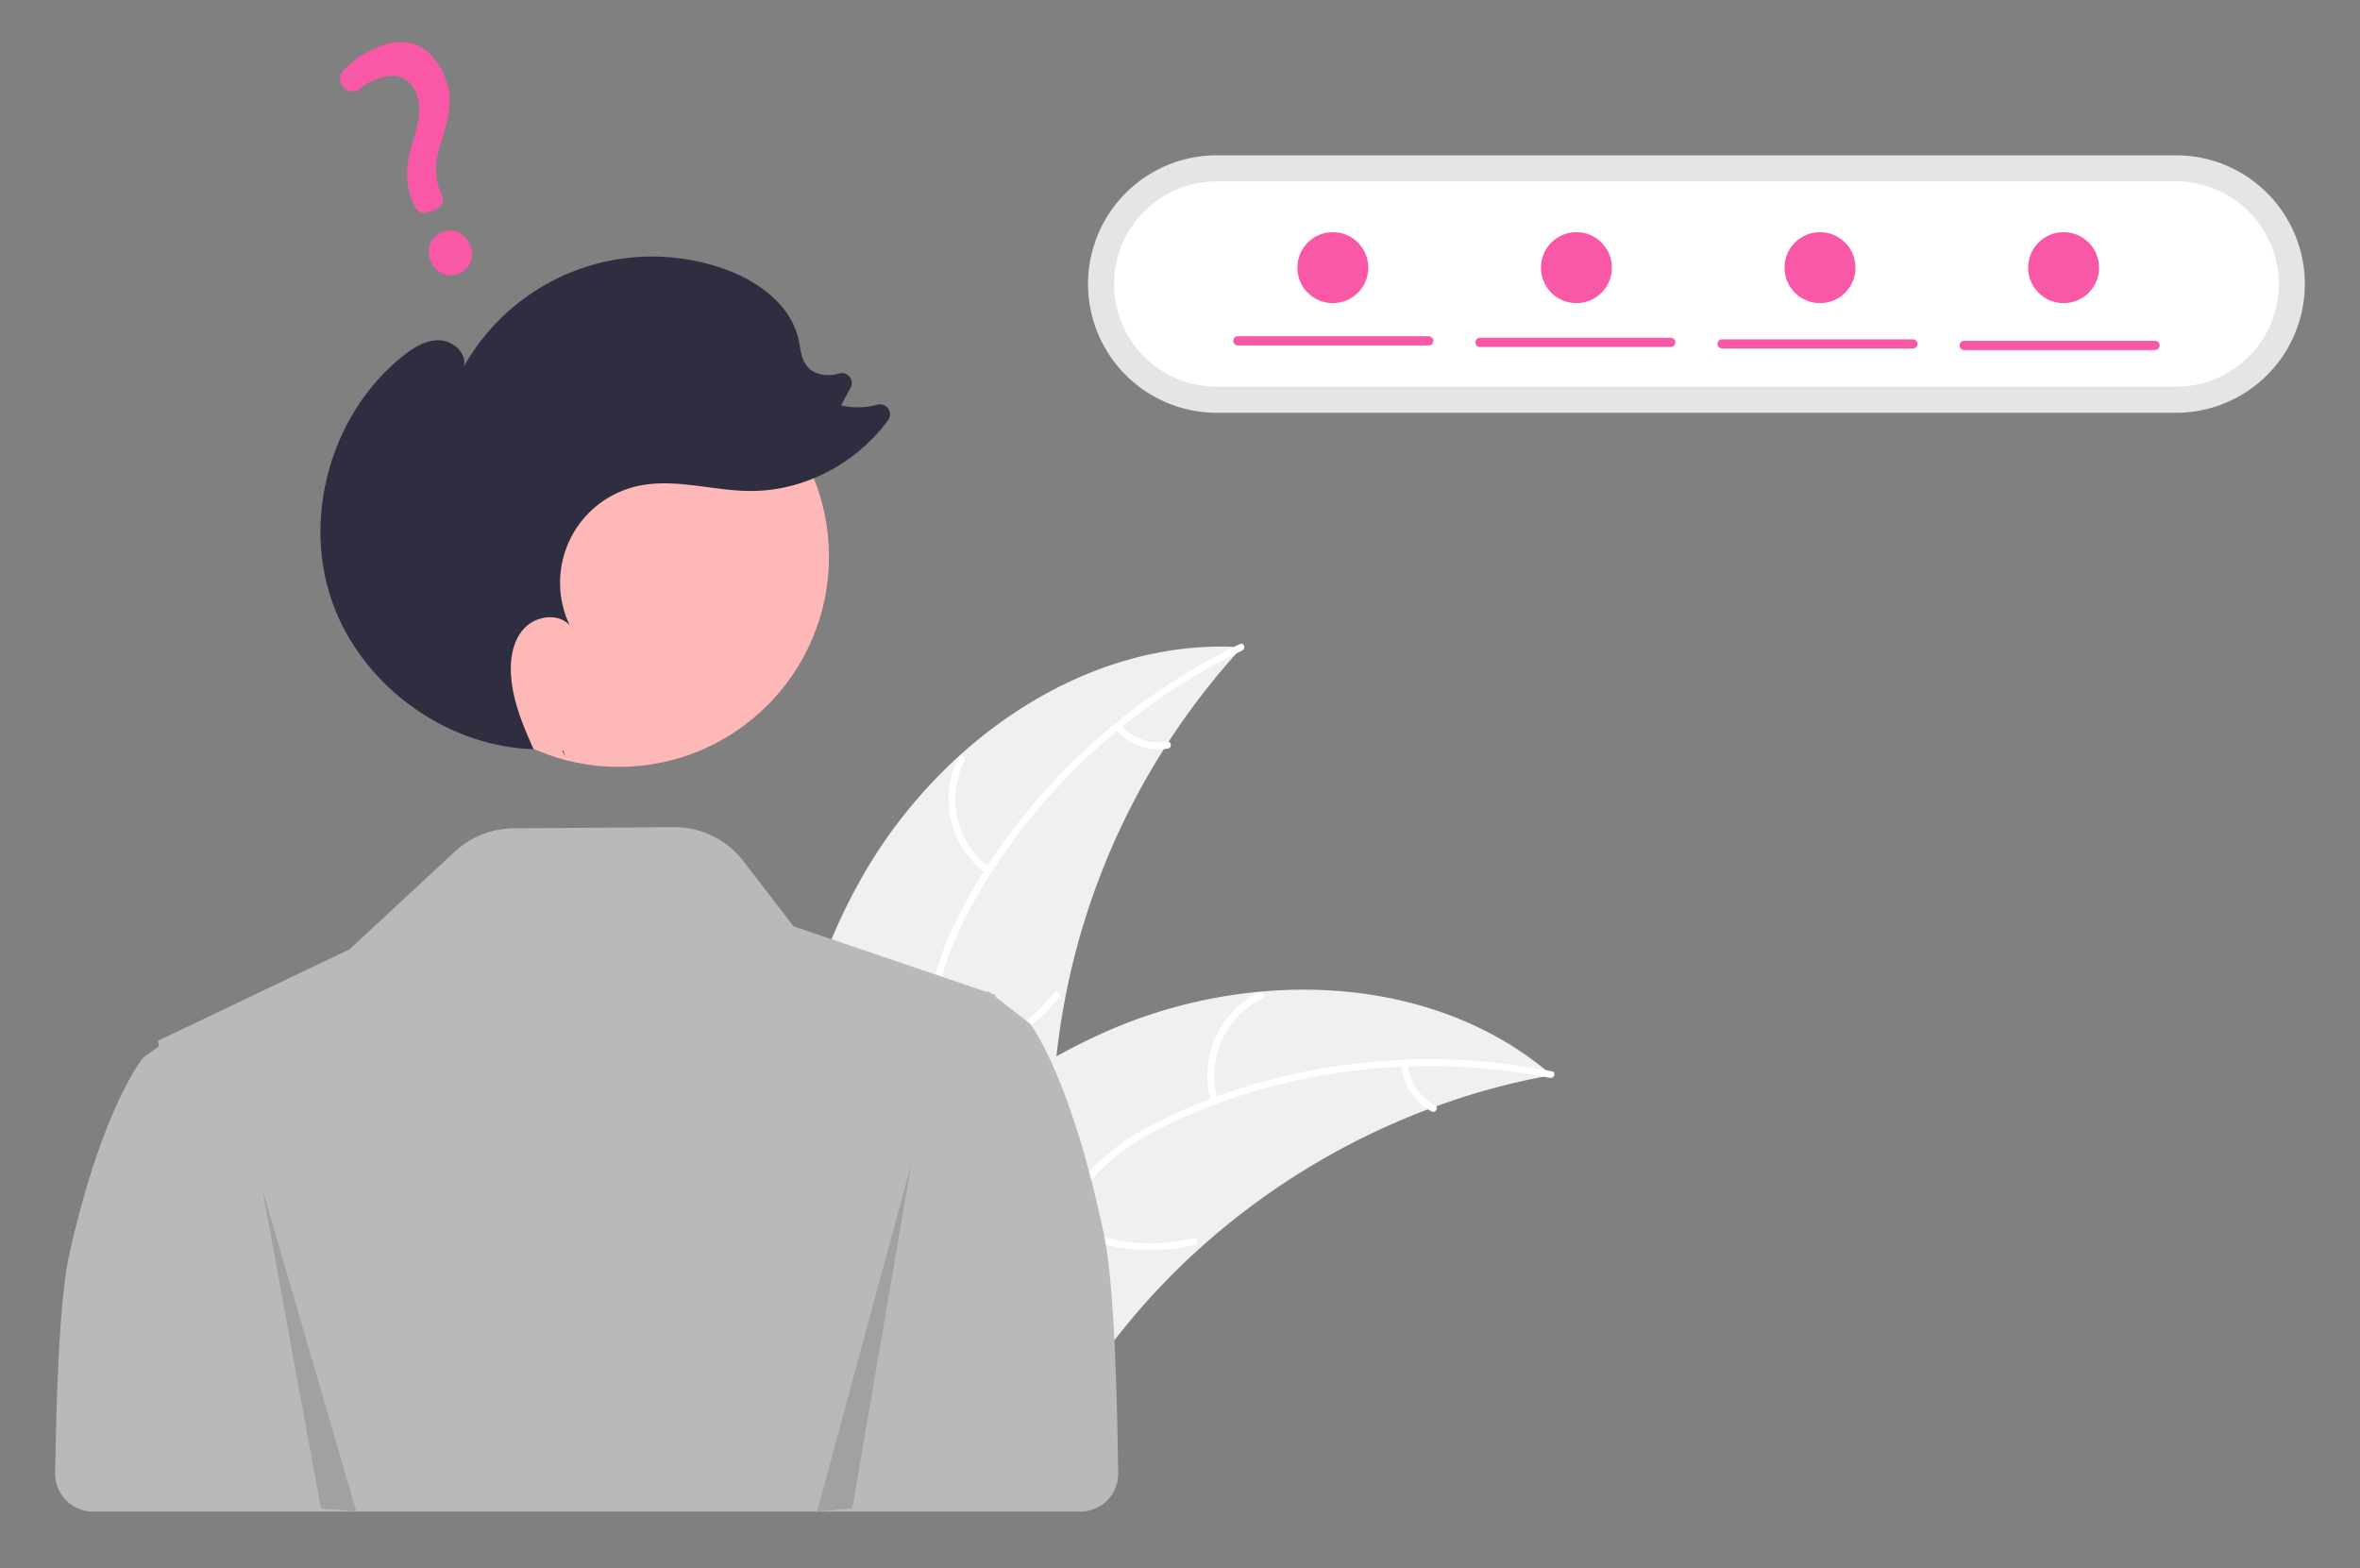 <svg viewBox="0 0 951.235 632.162" xmlns="http://www.w3.org/2000/svg"><rect x="0" y="0" width="951.235" height="632.162" fill="#808080" stroke="none"/><path d="M347.494 353.484c31.074-54.663 90.35-96.636 153.098-92.593a289.707 289.707 0 00-76.194 183.731c-1.03 26.351.568 55.767-16.929 75.498-10.886 12.278-27.526 18.224-43.887 19.471-16.361 1.247-32.719-1.709-48.862-4.653l-3.916 1.202c-1.49-62.86 5.615-127.992 36.69-182.656z" fill="#f0f0f0"/><path d="M500.685 262.208c-46.401 22.337-85.967 59.643-110.255 105.141-5.251 9.837-9.722 20.272-11.672 31.306-1.95 11.038-.588 21.546 3.182 32.03 3.447 9.585 8.083 18.99 9.14 29.245 1.113 10.81-2.864 20.918-10.024 28.94-8.76 9.814-20.524 15.896-32.235 21.444-13.003 6.16-26.606 12.352-35.816 23.849-1.116 1.393-3.212-.42-2.098-1.81 16.023-20.003 43.452-23.763 62.471-39.875 8.876-7.519 15.539-17.758 15.118-29.754-.368-10.491-5.14-20.194-8.713-29.868-3.753-10.158-5.624-20.373-4.279-31.203 1.377-11.079 5.449-21.711 10.426-31.639 11.223-22.389 26.582-42.944 44.177-60.712a252.012 252.012 0 0169.68-49.717c1.603-.772 2.49 1.856.898 2.623z" fill="#fff"/><path d="M397.545 352.144a37.151 37.151 0 01-11.211-46.782c.811-1.588 3.317-.402 2.504 1.188a34.401 34.401 0 0010.517 43.496c1.445 1.046-.374 3.138-1.81 2.098zm-17.993 73.911a71.606 71.606 0 0045.337-25.841c1.12-1.39 3.217.423 2.098 1.81a74.48 74.48 0 01-47.232 26.795c-1.768.254-1.962-2.512-.203-2.764zm72.146-133.768a21.03 21.03 0 0018.796 6.701c1.764-.275 1.956 2.49.203 2.764a23.565 23.565 0 01-20.81-7.367 1.432 1.432 0 01-.143-1.954 1.393 1.393 0 011.954-.144z" fill="#fff"/><path d="M625.441 433.335c-1.097.203-2.194.407-3.3.631a276.944 276.944 0 00-43.301 11.97c-1.096.381-2.2.784-3.282 1.196a291.961 291.961 0 00-91.825 55.88 283.531 283.531 0 00-29.74 31.167c-12.58 15.368-24.996 33.033-41.433 43.054a48.641 48.641 0 01-5.293 2.869l-94.692-39.278c-.17-.197-.351-.373-.523-.57l-3.852-1.396c.43-.607.888-1.227 1.318-1.834.248-.352.517-.697.765-1.05.171-.232.344-.465.486-.684a3.73 3.73 0 01.163-.211c.142-.22.297-.409.43-.607q3.832-5.21 7.75-10.383c.009-.021.009-.021.039-.034 19.97-26.23 42.307-51.022 67.696-71.637.764-.62 1.536-1.262 2.343-1.864a270.551 270.551 0 0136.57-24.738 239.179 239.179 0 0121.694-10.727 198.895 198.895 0 0160.258-15.368c41.4-3.844 83.57 5.595 115.323 31.603.811.666 1.603 1.324 2.406 2.011z" fill="#f0f0f0"/><path d="M624.73 434.449c-50.498-10.102-104.55-4.136-151.335 17.568-10.115 4.693-19.968 10.333-28.168 17.969-8.203 7.639-13.442 16.849-16.744 27.49-3.018 9.728-4.98 20.028-10.31 28.853-5.619 9.302-14.88 14.977-25.426 17.072-12.904 2.562-25.959.336-38.65-2.286-14.09-2.91-28.68-6.156-42.955-2.522-1.73.44-2.312-2.269-.585-2.709 24.836-6.323 49 7.189 73.887 5.775 11.613-.66 23.097-4.823 29.985-14.655 6.022-8.598 8.053-19.218 11.025-29.094 3.12-10.37 7.775-19.652 15.37-27.49 7.77-8.016 17.422-14.054 27.373-18.984 22.44-11.12 47.08-18.284 71.826-21.878a252.013 252.013 0 0185.569 2.256c1.744.35.87 2.981-.862 2.635z" fill="#fff"/><path d="M488.23 444.16a37.151 37.151 0 0119.215-44.103c1.604-.779 2.89 1.677 1.284 2.457a34.401 34.401 0 00-17.79 41.061c.524 1.705-2.188 2.28-2.709.585zm-58.866 48.182a71.606 71.606 0 0051.757 6.662c1.732-.434 2.314 2.276.585 2.71a74.48 74.48 0 01-53.844-7.043c-1.564-.863-.054-3.187 1.502-2.33zm138.142-63.37a21.03 21.03 0 0010.973 16.667c1.575.842.063 3.166-1.502 2.329a23.565 23.565 0 01-12.18-18.411 1.432 1.432 0 011.062-1.647 1.393 1.393 0 011.647 1.062z" fill="#fff"/><path d="M445.058 498.135c-13.261-64.122-29.838-85.5-29.838-85.5l-6.333-4.91-7.615-5.916.036-.76-1.806-.615-.424-.33-.696-.533-.111.12-.236.244-34.462-11.714-43.72-14.85-20.246-26.316a35.017 35.017 0 00-28.013-13.663l-64.657.478a35.017 35.017 0 00-23.554 9.343l-42.498 39.42-66.22 31.627-.113-.112-.695.497-10.232 4.892.423 2.198-6.333 4.57s-16.577 19.892-29.839 79.556c-3.373 15.18-5.034 47.747-5.633 87.877a15.318 15.318 0 0015.311 15.545h397.842a15.32 15.32 0 0015.312-15.53c-.585-43.667-2.245-79.155-5.65-95.618z" fill="#b9b9b9"/><path d="M490.44 62.601a51.885 51.885 0 100 103.771h386.669a51.885 51.885 0 000-103.77z" fill="#e5e5e5"/><path d="M490.44 73.102a41.385 41.385 0 100 82.77h386.669a41.385 41.385 0 000-82.77z" fill="#fff"/><circle cx="249.419" cy="224.394" r="84.707" fill="#ffb8b8"/><path d="M227.75 304.954q-.543-1.195-1.083-2.399c.139.005.276.025.415.028zm-65.394-161.415c4.285-3.418 9.292-6.562 14.77-6.386 5.477.177 11.032 5.124 9.897 10.486a87.048 87.048 0 01104.756-39.281c13.614 4.803 26.965 14.412 30.092 28.506.803 3.617.975 7.584 3.234 10.522 2.848 3.704 8.298 4.542 12.785 3.24l.134-.04a4.002 4.002 0 014.836 5.65l-3.852 7.183a30.869 30.869 0 0014.707-.312 3.999 3.999 0 014.246 6.223c-12.702 17.438-33.922 28.7-55.577 28.567-15.39-.094-30.94-5.398-45.919-1.86a39.887 39.887 0 00-26.828 55.994c-4.601-5.033-13.497-3.841-18.204 1.094-4.707 4.935-5.925 12.3-5.45 19.103.724 10.406 4.801 20.21 9.099 29.753-36.034-1.134-70.115-26.411-81.587-60.6-11.52-34.33.553-75.26 28.861-97.842z" fill="#2f2e41"/><path fill="#a1a1a1" d="M129.374 608.042l14.255 1.24-38.014-130.506zm214.187-.094l-14.255 1.335 38.014-140.256z"/><path d="M184.893 110.288c-4.555 1.903-9.309-.182-11.302-4.956-2.024-4.847-.134-9.767 4.495-11.7 4.629-1.933 9.297.157 11.354 5.082 2.026 4.851.156 9.61-4.547 11.574zm-8.726-26.196l-3.622 1.512a3.907 3.907 0 01-4.963-1.82l-.179-.35c-3.897-7.03-4.343-15.571-1.32-25.377 2.803-8.795 3.966-14.981 1.626-20.586-2.706-6.48-8.483-8.509-15.85-5.569-2.858 1.193-3.768 1.174-6.016 3.405a5.163 5.163 0 01-3.738 1.52 4.99 4.99 0 01-3.572-1.567 5.098 5.098 0 01-.035-6.956 39.593 39.593 0 0113.389-9.193c15.83-6.61 23.799 3.149 27.445 11.882 3.567 8.542 1.56 16.467-1.663 26.732-2.702 8.529-2.544 14.849.524 21.133a3.89 3.89 0 01-2.026 5.234zm399.683 55.14h-76.933a1.853 1.853 0 110-3.706h76.932a1.853 1.853 0 010 3.706zm97.593.618h-76.932a1.853 1.853 0 110-3.706h76.932a1.853 1.853 0 110 3.706zm97.594.618h-76.933a1.853 1.853 0 010-3.706h76.933a1.853 1.853 0 110 3.706zm97.594.618h-76.933a1.853 1.853 0 010-3.707h76.933a1.853 1.853 0 010 3.707z" fill="#f858a5"/><circle cx="537.214" cy="107.88" r="14.299" fill="#f858a5"/><circle cx="635.397" cy="107.88" r="14.299" fill="#f858a5"/><circle cx="733.581" cy="107.88" r="14.299" fill="#f858a5"/><circle cx="831.764" cy="107.88" r="14.299" fill="#f858a5"/></svg>